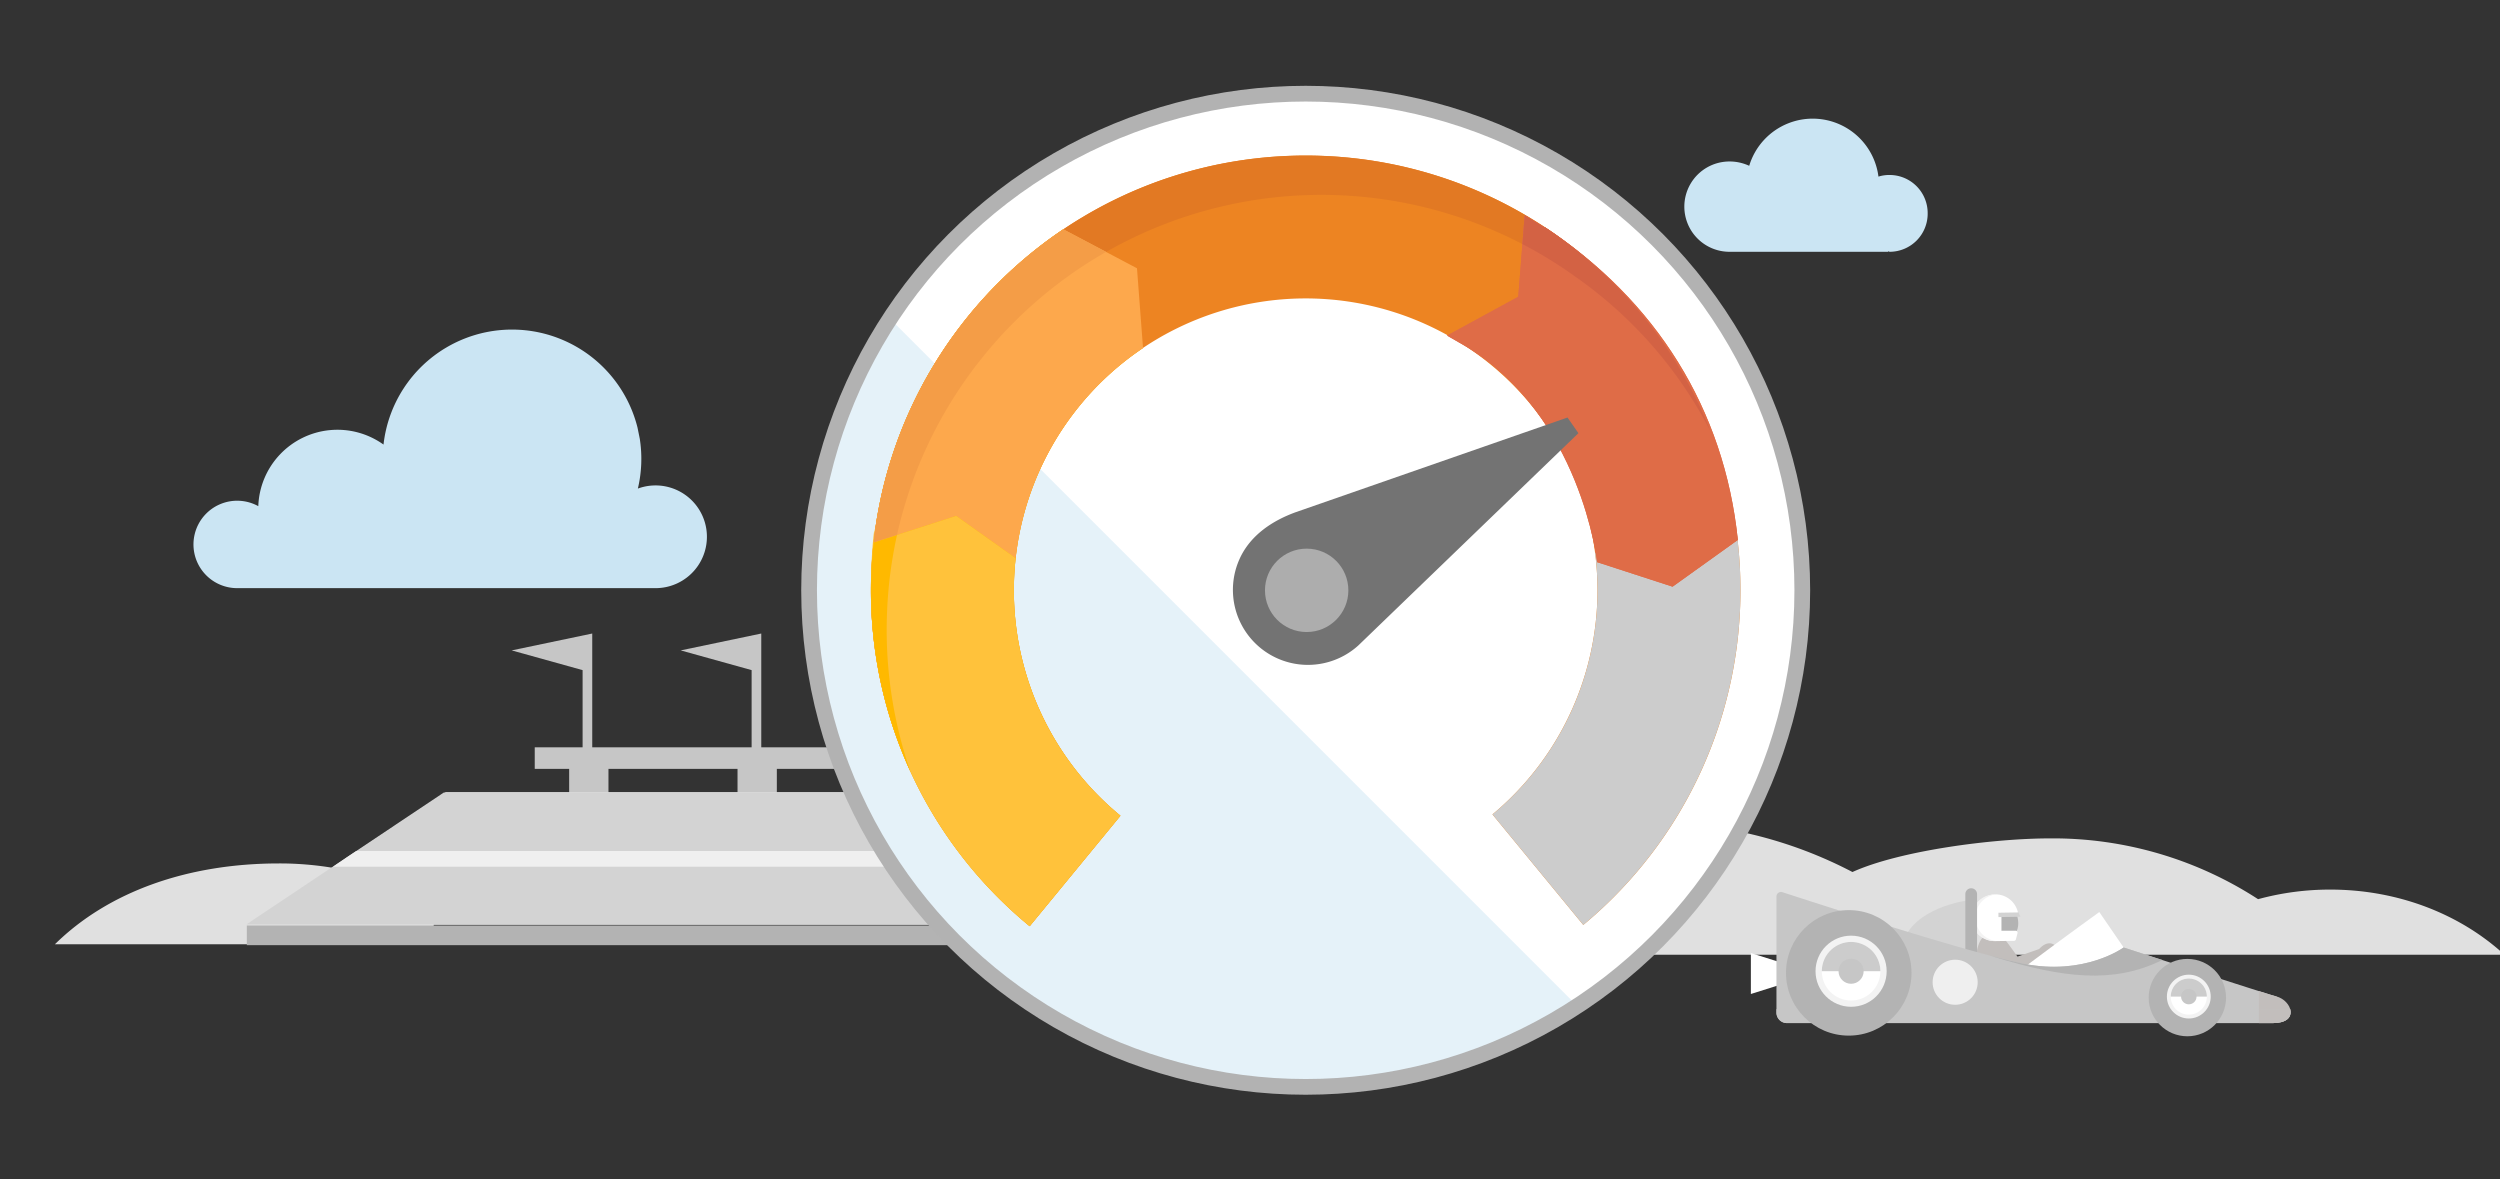 <svg xmlns="http://www.w3.org/2000/svg" xmlns:xlink="http://www.w3.org/1999/xlink" viewBox="0 0 636 300"><rect x="0" y="0" width="636" height="300" fill="#333333" stroke="none"/><defs><clipPath id="a"><polygon points="62.722 235.145 112.914 201.612 322.127 201.612 373.054 235.145 62.722 235.145" fill="#d3d3d3"/></clipPath></defs><title>swimlane-fast-performance-gauge</title><path d="M339.5,242.89H637.132c-11.092-10.2-26.843-16.579-44.318-16.579a69.57,69.57,0,0,0-18.357,2.44A95.758,95.758,0,0,0,521.6,213.286c-14.558,0-38.278,3.094-50.336,8.556a110.43,110.43,0,0,0-51.749-12.6c-26.368,0-50.328,8.905-68.084,23.423A102.231,102.231,0,0,0,339.5,226Z" fill="#e0e0e0"/><path d="M110.333,219.652c-4.283,1.494-8.455,3.133-12.489,4.465a82.121,82.121,0,0,0-26.867-4.459c-23.155,0-43.35,7.125-57.011,20.566h96.367Z" fill="#e0e0e0"/><path d="M490.4,54.287a9.693,9.693,0,0,0-9.636-9.77,9.184,9.184,0,0,0-2.886.414A16.865,16.865,0,0,0,445,42.18a11.888,11.888,0,0,0-4.948-1.1,11.488,11.488,0,0,0-.135,22.976H480.35v-.135c.135,0,.274.135.409.135A9.693,9.693,0,0,0,490.4,54.287Z" fill="#cbe5f3"/><rect x="279.794" y="191.45" width="10" height="12" fill="#c6c6c6"/><rect x="144.794" y="191.45" width="10" height="12" fill="#c6c6c6"/><rect x="187.627" y="191.45" width="10" height="12" fill="#c6c6c6"/><rect x="136.037" y="190.117" width="158.756" height="5.483" fill="#c6c6c6"/><rect x="210.794" y="186.45" width="14" height="3" fill="#c6c6c6"/><polygon points="321.75 201.514 113.421 201.514 62.647 235.276 373.178 235.276 321.75 201.514" fill="#e0e0e0"/><polygon points="285.371 236.977 239.57 236.977 231.631 201.612 259.488 201.612 285.371 236.977" fill="#d2d2d2"/><polygon points="373.127 235.117 323.975 236.977 290.344 201.612 322.127 201.612 373.127 235.117" fill="#d2d2d2"/><rect x="62.794" y="235.45" width="310" height="5" fill="#b3b3b3"/><rect x="0.794" y="239.45" width="635.963" height="7" fill="none"/><polygon points="62.722 235.145 112.914 201.612 322.127 201.612 373.054 235.145 62.722 235.145" fill="#d3d3d3"/><g clip-path="url(#a)"><polyline points="90.581 216.5 84.706 220.5 352.5 220.5 352.5 216.5 90.5 216.5" fill="#efefef"/></g><polygon points="130.167 165.461 148.213 170.481 148.213 190.784 150.667 190.784 150.667 161.167 130.167 165.461" fill="#c6c6c6"/><polygon points="173.167 165.461 191.213 170.481 191.213 190.784 193.667 190.784 193.667 161.167 173.167 165.461" fill="#c6c6c6"/><path d="M162.182,108.77A32.9,32.9,0,0,0,97.566,113.1a20.138,20.138,0,0,0-31.854,15.669,11.12,11.12,0,1,0-5.372,20.856H166.786a13.066,13.066,0,1,0-4.514-25.332,32.985,32.985,0,0,0,.489-12.664Z" fill="#cbe5f3"/><path d="M502.755,243.032s.417-4.667,2.584-4.917a8.63,8.63,0,0,1,4.75,1c.333.25,3.166,4.25,3.166,4.25l5.515-1.937s2.4-2.979,4.569-.4-7.75,5.167-7.75,5.167Z" fill="#c2bebc"/><path d="M512.969,237c1.019-1.862.133-4.255-.089-5.009s-5.407-.531-5.407-.531l1.241,5.983Z" fill="#b3b3b3"/><path d="M512.771,236.777h-3.606q.006-.165.006-.33V232.37h4.238a5.847,5.847,0,0,0-5.515-4.837c-.172,0-.552.028-.635.027a6.288,6.288,0,0,0-5.724,5.913,6.028,6.028,0,0,0,6.02,5.943l4.808-.068a.5.5,0,0,0,.481-.373l.408-1.577A.5.5,0,0,0,512.771,236.777Z" fill="#fff"/><polygon points="508.402 232.201 508.402 233.303 514.003 233.22 513.495 232.118 508.402 232.201" fill="#d3d3d3"/><path d="M507.894,227.533c-.11,0-.274.012-.357.012a5.95,5.95,0,0,0-6,5.928,5.866,5.866,0,0,0,5.814,5.941c.084,0,.436,0,.641,0a6.009,6.009,0,0,1-5.439-6.02A5.9,5.9,0,0,1,507.894,227.533Z" fill="#f3f3f3"/><polygon points="455.707 249.626 445.422 252.874 445.422 242.453 455.707 245.701 455.707 249.626" fill="#fff"/><path d="M540.248,241.036l-6.186-9.011s-7.8,5.593-18.946,13.938c-5.813,4.354,21.787,4.466,24.9,2.03S540.248,241.036,540.248,241.036Z" fill="#fff"/><path d="M501.348,228.962s-12.572,1.244-16.68,9.336,16.431,5.1,16.431,5.1Z" fill="#d3d3d3"/><path d="M484.9,242.024c3.31,3.248,16.2,1.377,16.2,1.377l.194-11.259C494.378,233.068,489.042,235.615,484.9,242.024Z" fill="#d3d3d3"/><path d="M463.355,236.112l-.491-1.267a23.687,23.687,0,0,0-1.653-2.077c-.116-.063-.685-.254-1.2-.423l-.91,1.792a6.963,6.963,0,0,0,1,.88,9.672,9.672,0,0,1,1.653,1.541s.463-.166.209-.749a4.29,4.29,0,0,0-.953-1.2l.491.149.55.45a3.425,3.425,0,0,0,.846.985C463.265,236.373,463.355,236.112,463.355,236.112Z" fill="#a88663"/><path d="M501.473,245.518a1.494,1.494,0,0,1-1.494-1.494V227.468a1.494,1.494,0,1,1,2.988,0v16.556A1.494,1.494,0,0,1,501.473,245.518Z" fill="#b3b3b3"/><path d="M451.93,228.073a1.157,1.157,0,0,1,1.515-1.1c8.18,2.674,47.214,15.34,61.223,18.175,15.684,3.174,25.58-4.108,25.58-4.108s35.695,11.608,38.5,12.355,4.263,6.877-.591,6.877H454.59a2.66,2.66,0,0,1-2.66-2.66Z" fill="#c6c6c6"/><path d="M579.2,253.523c-.559-.147-1.839-.533-4.536-1.389v8.134h3.486C585.248,260.268,582.945,254.511,579.2,253.523Z" fill="#c2bebc"/><path d="M451.93,256.721v.887a2.66,2.66,0,0,0,2.66,2.66H578.153c3.976,0,4.9-1.818,4.456-3.547Z" fill="#c6c6c6"/><path d="M574.667,256.721v3.547h3.486c3.976,0,4.9-1.818,4.456-3.547Z" fill="#c2bebc"/><path d="M507.572,243.526c17.192,5.227,30.047,6.874,42.512.7-5.651-1.829-9.836-3.189-9.836-3.189s-9.9,7.282-25.58,4.108c-2.247-.455-5.141-1.163-8.445-2.042C506.686,243.251,507.139,243.394,507.572,243.526Z" fill="#b3b3b3"/><circle cx="470.322" cy="247.498" r="15.965" fill="#b3b3b3"/><circle cx="470.918" cy="247.08" r="9.047" fill="#f3f3f3"/><circle cx="470.918" cy="247.08" r="7.45" fill="#fff"/><path d="M470.918,239.63a7.449,7.449,0,0,0-7.45,7.45h14.9A7.449,7.449,0,0,0,470.918,239.63Z" fill="#ccc"/><circle cx="470.918" cy="247.08" r="3.193" fill="#c6c6c6"/><circle cx="556.466" cy="253.789" r="9.841" fill="#b3b3b3"/><circle cx="556.833" cy="253.532" r="5.576" fill="#f3f3f3"/><circle cx="556.833" cy="253.532" r="4.592" fill="#fff"/><path d="M556.833,248.939a4.593,4.593,0,0,0-4.592,4.593h9.185A4.593,4.593,0,0,0,556.833,248.939Z" fill="#ccc"/><circle cx="556.833" cy="253.532" r="1.968" fill="#c6c6c6"/><circle cx="497.392" cy="249.881" r="5.733" fill="#efefef"/><path d="M261.945,235.626l23.094-28.105a74.238,74.238,0,1,1,94.648-.333l23.1,28.109a110.606,110.606,0,1,0-140.839.329Z" fill="#d2d2d2"/><circle cx="332.167" cy="150.167" r="126.336" fill="#fff"/><path d="M226.4,81.066A126.341,126.341,0,0,0,401.267,255.934Z" fill="#e5f2f9"/><path d="M261.945,235.626l23.094-28.105a74.238,74.238,0,1,1,94.648-.333l23.1,28.109a110.606,110.606,0,1,0-140.839.329Z" fill="#ed8422"/><path d="M221.649,154.426c.025.666.049,1.332.085,1.994.027.47.064.937.1,1.406.038.56.073,1.121.119,1.678.044.519.1,1.035.149,1.552.049.5.094,1,.15,1.5.062.557.135,1.111.205,1.665.057.451.112.9.175,1.353.082.587.173,1.171.264,1.754.064.412.126.825.195,1.235.1.613.214,1.222.327,1.831.069.374.137.747.209,1.119.126.641.259,1.278.4,1.915.071.332.141.665.216,1q.224,1,.467,1.989c.072.3.144.593.218.888q.263,1.035.543,2.063c.071.257.141.514.213.771q.3,1.073.624,2.135c.066.22.134.441.2.661q.344,1.107.708,2.2c.061.183.123.365.185.548q.389,1.145.8,2.277c.052.143.105.285.157.427q.436,1.183.9,2.354c.04.1.081.2.121.3q.489,1.225,1,2.438c.022.053.046.1.068.157q.546,1.276,1.122,2.536a110.419,110.419,0,0,1-6-36.008c0-1.094.02-2.182.051-3.268.01-.337.026-.674.039-1.011q.043-1.14.108-2.274c.022-.374.045-.748.071-1.121q.078-1.137.18-2.268c.029-.326.055-.653.087-.978.1-1.066.22-2.128.355-3.184,0-.034.009-.068.014-.1.131-1.023.279-2.041.438-3.055.051-.325.107-.648.161-.972q.183-1.1.387-2.2.1-.533.2-1.063c.145-.74.3-1.476.46-2.21.066-.3.129-.607.2-.908.233-1.028.477-2.051.739-3.067.01-.039.022-.077.032-.115q.378-1.462.8-2.909c.087-.3.179-.6.268-.9q.32-1.071.658-2.133.156-.491.318-.979.358-1.087.741-2.164c.094-.267.186-.536.283-.8q.534-1.476,1.108-2.935c.011-.03.024-.059.036-.088.369-.933.754-1.858,1.147-2.779.116-.269.235-.536.352-.8q.456-1.041.931-2.07.2-.437.406-.871.506-1.066,1.032-2.12c.112-.224.221-.45.335-.673q.713-1.4,1.46-2.783l.029-.05q.724-1.329,1.486-2.634c.137-.235.277-.468.415-.7q.593-1,1.2-1.986.236-.379.472-.756.653-1.033,1.327-2.051c.12-.181.238-.364.359-.545.268-.4.541-.794.814-1.19.029-.043.059-.085.089-.128.3-.429.591-.86.894-1.285h0c.229-.322.466-.638.7-.958l.146-.2c.323-.44.646-.879.974-1.314.152-.2.307-.4.461-.6l.2-.258c.044-.057.087-.115.132-.172q.563-.728,1.139-1.445c.171-.215.343-.43.517-.643.043-.053.085-.107.129-.16l.019-.023c.486-.6.981-1.186,1.479-1.771.118-.139.234-.279.352-.417q2.044-2.374,4.219-4.631c.162-.167.326-.333.489-.5q.671-.687,1.35-1.364c.108-.107.217-.211.325-.317l.053-.052c.182-.178.364-.357.547-.534q.556-.538,1.12-1.069c.16-.151.322-.3.482-.449l.314-.292c.113-.1.223-.21.336-.313.322-.3.648-.585.974-.876q.276-.248.555-.492.8-.709,1.624-1.4l.568-.481q.519-.434,1.043-.862c.174-.142.35-.282.525-.423l.136-.11c.173-.138.344-.278.517-.416.43-.341.863-.676,1.3-1.011q.291-.225.584-.448l.044-.033c.111-.084.22-.17.331-.254q.889-.669,1.795-1.319l.325-.238a110.63,110.63,0,0,1,127.4-.872c.192.133.384.265.575.4.3.214.605.43.906.647a108.926,108.926,0,0,1,34.394,39.308,110.922,110.922,0,0,0-36.144-47.643c-.746-.558-1.486-1.121-2.25-1.665-.3-.217-.6-.433-.906-.647-.124-.087-.25-.174-.375-.26l-.2-.14q-3.341-2.323-6.856-4.4l-.057-.033q-3.479-2.055-7.116-3.859l-.142-.07q-3.59-1.773-7.324-3.29c-.081-.033-.162-.067-.243-.1q-1.861-.752-3.756-1.438l-.064-.023q-1.827-.659-3.684-1.252l-.336-.109q-1.863-.592-3.755-1.119l-.392-.106q-1.755-.483-3.533-.908c-.134-.032-.268-.067-.4-.1q-1.866-.44-3.755-.813l-.645-.123q-1.733-.334-3.483-.615c-.139-.022-.276-.047-.414-.068-1.252-.2-2.512-.364-3.777-.517-.27-.032-.542-.062-.813-.093-1.19-.134-2.384-.253-3.585-.349-.1-.008-.2-.019-.3-.027-1.27-.1-2.548-.169-3.829-.224-.305-.013-.61-.024-.916-.035-1.294-.045-2.591-.075-3.9-.075-1.338,0-2.667.032-3.993.079-.3.01-.593.021-.888.034-1.3.056-2.6.131-3.883.232-.178.013-.354.032-.532.047q-1.768.147-3.521.351c-.249.029-.5.055-.747.085q-1.91.234-3.8.532c-.238.038-.476.079-.714.118q-1.757.289-3.5.631c-.148.03-.3.056-.446.086-1.263.255-2.517.536-3.764.833l-.729.178q-3.8.936-7.5,2.13l-.642.208q-1.848.609-3.668,1.277l-.229.088q-1.762.655-3.494,1.37c-.15.062-.3.122-.452.185q-1.8.75-3.568,1.56l-.389.182q-1.746.81-3.46,1.674l-.12.06q-1.766.9-3.491,1.857l-.414.232q-3.445,1.929-6.736,4.092l-.372.245q-1.659,1.1-3.278,2.254l-.13.1c-.068.048-.134.1-.2.146q-.9.649-1.789,1.315c-.05.037-.1.076-.149.114-.2.153-.4.309-.605.464l-.2.157c-.435.335-.868.67-1.3,1.011-.173.138-.344.278-.517.416l-.124.1-.095.077c-.147.118-.3.236-.442.356q-.524.427-1.043.862l-.042.036-.53.448q-.817.693-1.62,1.4c-.186.164-.372.328-.557.494-.325.29-.65.58-.972.874-.113.1-.223.209-.336.313l-.165.153q-.3.274-.59.55l-.041.038q-.564.53-1.12,1.069l-.158.154-.439.428,0,0-.042.041c-.094.092-.19.184-.284.277-.453.448-.9.9-1.346,1.359-.164.169-.329.336-.493.506q-2.172,2.254-4.218,4.629c-.118.138-.234.278-.352.417q-.747.878-1.479,1.77l-.015.019,0,.005-.07.087c-.193.237-.385.477-.577.716q-.575.718-1.138,1.445l-.1.129-.109.143-.121.158-.167.217c-.1.129-.2.256-.3.385q-.492.651-.972,1.312l-.023.031-.124.17c-.233.32-.47.636-.7.958h0c-.3.42-.59.845-.883,1.269l-.07.1-.029.042c-.273.4-.546.791-.814,1.19-.061.091-.12.182-.18.273l-.182.277q-.673,1.015-1.324,2.046l-.041.065q-.216.345-.431.691-.61.985-1.2,1.984c-.139.236-.28.47-.418.706q-.759,1.307-1.485,2.633l-.009.015-.02.037q-.75,1.378-1.46,2.781c-.074.144-.145.29-.216.435l-.12.24q-.525,1.053-1.03,2.117l-.128.273c-.093.2-.187.4-.279.6q-.476,1.029-.931,2.07c-.117.268-.236.535-.352.8-.393.921-.778,1.846-1.147,2.779l0,.006c-.011.028-.023.055-.034.083q-.575,1.457-1.107,2.934c-.1.267-.189.536-.283.8q-.381,1.077-.741,2.164c-.049.146-.095.292-.143.439q-.088.27-.176.541-.339,1.061-.657,2.132c-.089.3-.181.6-.268.9q-.417,1.448-.8,2.909c-.008.027-.015.055-.023.082l-.009.033q-.392,1.524-.739,3.067c-.069.3-.132.6-.2.908-.16.734-.315,1.47-.46,2.209q-.1.532-.2,1.067-.2,1.094-.386,2.2c-.054.324-.11.647-.161.972-.159,1.013-.307,2.03-.438,3.053l0,.034-.009.071c-.135,1.056-.25,2.118-.355,3.184-.028.287-.051.576-.077.865l-.01.113q-.1,1.131-.18,2.268c0,.075-.009.149-.014.224-.02.3-.04.6-.057.9q-.066,1.134-.108,2.273l-.008.2c-.011.27-.023.54-.031.81-.031,1.086-.051,2.174-.051,3.268q0,1.576.044,3.142C221.614,153.683,221.635,154.054,221.649,154.426Z" fill="#e27923"/><circle cx="332.167" cy="150.167" r="126.336" fill="none" stroke="#b2b2b2" stroke-miterlimit="10" stroke-width="4"/><path d="M257.934,150.167a74.159,74.159,0,0,1,32.848-61.633l-20.28-30.2a110.621,110.621,0,0,0-8.557,177.294l23.094-28.105A74.084,74.084,0,0,1,257.934,150.167Z" fill="#ffb900"/><path d="M405.79,140.617a74.854,74.854,0,0,1,.61,9.55,74.072,74.072,0,0,1-26.713,57.021l23.1,28.109a110.764,110.764,0,0,0,38.6-102.729C428.066,135.569,412.75,139.026,405.79,140.617Z" fill="#ccc"/><path d="M392.947,57.75l-.006.109-5.066-3.109L386.25,75.5l-18.125,9.875,4.828,2.776c29.3,17.849,33.34,54.748,33.34,54.858L425.5,149.25l16.611-11.9C438.655,104.048,421.3,76.436,392.947,57.75Z" fill="#df6c47"/><path d="M392.947,57.75l-.006.109-5.066-3.109L386.25,75.5l-18.125,9.875,4.828,2.776c29.3,17.849,33.34,54.748,33.34,54.858L425.5,149.25l16.611-11.9C438.655,104.048,421.3,76.436,392.947,57.75Z" fill="#df6c47"/><path d="M435.122,109.661a110.922,110.922,0,0,0-36.144-47.643c-.746-.558-1.486-1.121-2.25-1.665-.3-.217-.6-.433-.906-.647-.124-.087-.25-.174-.375-.26l-.2-.139,0,0c-.755-.526-1.527-1.028-2.3-1.535l-.005.09-5.066-3.109-.575,7.341a110.674,110.674,0,0,1,11.947,7.216c.192.133.384.265.575.4.3.214.605.43.906.647A108.926,108.926,0,0,1,435.122,109.661Z" fill="#d36244"/><path d="M345.572,164.19l55.98-53.99-2.781-3.985-69.029,24.048c-5.879,2.115-11.65,5.8-14.419,11.987a19.088,19.088,0,0,0,30.249,21.94Z" fill="#737373"/><circle cx="332.416" cy="150.181" r="10.607" fill="#adadad"/><path d="M258.386,142.013a74.2,74.2,0,0,1,32.4-53.479L289.25,68.25,270.5,58.332a110.561,110.561,0,0,0-48.27,79.686l21.018-6.768Z" fill="#fda84c"/><path d="M272.036,106.643c.151-.208.3-.414.456-.62C272.339,106.229,272.187,106.435,272.036,106.643Z" fill="#ffb900"/><path d="M255.762,70.206c-.353.337-.707.674-1.056,1.016C255.055,70.88,255.409,70.543,255.762,70.206Z" fill="#ffb900"/><path d="M259.378,66.9q.528-.464,1.063-.919Q259.906,66.434,259.378,66.9Z" fill="#ffb900"/><path d="M273.278,104.977c.164-.213.331-.423.5-.634C273.609,104.554,273.442,104.764,273.278,104.977Z" fill="#ffb900"/><path d="M261.822,64.821q.522-.432,1.05-.859C262.519,64.245,262.171,64.534,261.822,64.821Z" fill="#ffb900"/><path d="M274.572,103.339c.174-.214.352-.423.529-.635C274.924,102.916,274.746,103.125,274.572,103.339Z" fill="#ffb900"/><path d="M264.359,62.79c.333-.259.664-.519,1-.775C265.023,62.271,264.692,62.531,264.359,62.79Z" fill="#ffb900"/><path d="M267.053,60.761c.284-.207.564-.419.85-.623C267.617,60.342,267.337,60.554,267.053,60.761Z" fill="#ffb900"/><path d="M280.18,97.186c-.269.264-.532.532-.8.8C279.648,97.718,279.911,97.45,280.18,97.186Z" fill="#ffb900"/><path d="M284.031,93.665q.459-.392.925-.775Q284.491,93.274,284.031,93.665Z" fill="#ffb900"/><path d="M287.331,91.006c.375-.284.755-.563,1.135-.84C288.086,90.443,287.706,90.722,287.331,91.006Z" fill="#ffb900"/><path d="M285.662,92.313c.329-.265.662-.525,1-.785C286.324,91.788,285.991,92.048,285.662,92.313Z" fill="#ffb900"/><path d="M289.038,89.746q.864-.617,1.744-1.212Q289.9,89.128,289.038,89.746Z" fill="#ffb900"/><path d="M282.44,95.063q.433-.393.875-.779Q282.874,94.67,282.44,95.063Z" fill="#ffb900"/><path d="M277.92,99.509c.253-.272.506-.546.763-.813C278.426,98.963,278.173,99.237,277.92,99.509Z" fill="#ffb900"/><path d="M280.891,96.5c.276-.265.554-.529.834-.789C281.445,95.974,281.167,96.238,280.891,96.5Z" fill="#ffb900"/><path d="M275.915,101.734c.159-.186.325-.366.486-.55C276.24,101.368,276.074,101.548,275.915,101.734Z" fill="#ffb900"/><path d="M270.85,108.329c.134-.2.27-.393.406-.589C271.12,107.936,270.984,108.132,270.85,108.329Z" fill="#ffb900"/><path d="M227.623,113.993q.464-1.34.96-2.662Q228.087,112.654,227.623,113.993Z" fill="#ffb900"/><path d="M228.679,111.076q.494-1.308,1.02-2.6Q229.173,109.767,228.679,111.076Z" fill="#ffb900"/><path d="M269.729,110.018c.113-.174.225-.35.338-.523Z" fill="#ffb900"/><path d="M229.786,108.264a110.032,110.032,0,0,1,7.806-15.458A110.194,110.194,0,0,0,229.786,108.264Z" fill="#ffb900"/><path d="M237.941,92.229c.389-.633.788-1.259,1.19-1.883Q238.528,91.282,237.941,92.229Z" fill="#ffb900"/><path d="M262.649,124.1c.021-.056.042-.111.062-.166C262.691,123.99,262.67,124.045,262.649,124.1Z" fill="#ffb900"/><path d="M261.967,126l.037-.108Z" fill="#ffb900"/><path d="M257.007,69.03c.352-.326.707-.648,1.063-.97C257.714,68.382,257.359,68.7,257.007,69.03Z" fill="#ffb900"/><path d="M268.7,111.67c.078-.128.154-.258.233-.386C268.849,111.412,268.773,111.542,268.7,111.67Z" fill="#ffb900"/><path d="M263.4,122.184c.018-.045.037-.09.055-.134C263.435,122.094,263.416,122.139,263.4,122.184Z" fill="#ffb900"/><path d="M249.062,77.194q1.122-1.278,2.284-2.521Q250.185,75.916,249.062,77.194Z" fill="#ffb900"/><path d="M252.473,73.474c.344-.357.7-.708,1.045-1.061C253.169,72.766,252.817,73.117,252.473,73.474Z" fill="#ffb900"/><path d="M247.137,79.445c.4-.484.8-.969,1.213-1.446C247.939,78.476,247.539,78.961,247.137,79.445Z" fill="#ffb900"/><path d="M257.934,150.167a74.923,74.923,0,0,1,.452-8.154L243.25,131.25l-21.018,6.768c.9-8.262-.673-.461-.673,12.149a110.384,110.384,0,0,0,40.386,85.459l23.094-28.105A74.084,74.084,0,0,1,257.934,150.167Z" fill="#ffc23b"/><path d="M223.166,131.35c-.028.16-.058.32-.085.481-.045.267-.076.539-.119.807.11-.692.229-1.381.352-2.069C223.267,130.83,223.211,131.088,223.166,131.35Z" fill="#ffb900"/><path d="M223.314,130.569c.154-.856.314-1.709.487-2.558Q223.541,129.285,223.314,130.569Z" fill="#ffb900"/><path d="M222.56,135.36q.184-1.367.4-2.722C222.818,133.542,222.682,134.449,222.56,135.36Z" fill="#ffb900"/><path d="M224,127.009c-.031.141-.059.284-.089.426-.04.19-.071.385-.11.576q.153-.755.316-1.5C224.08,126.675,224.036,126.84,224,127.009Z" fill="#ffb900"/><path d="M222.232,138.018l.013,0c.025-.228.046-.458.072-.686C222.291,137.558,222.257,137.787,222.232,138.018Z" fill="#ffb900"/><path d="M222.317,137.327q.114-.986.243-1.967C222.472,136.014,222.393,136.67,222.317,137.327Z" fill="#ffb900"/><path d="M225.134,122.249q.426-1.636.9-3.251Q225.561,120.614,225.134,122.249Z" fill="#ffb900"/><path d="M227.567,114.157c-.426,1.238-.823,2.489-1.205,3.747.383-1.257.779-2.509,1.205-3.748Z" fill="#ffb900"/><path d="M221.649,154.426c.007.181.017.362.023.543.021.484.036.969.063,1.452s.063.937.1,1.405c.038.56.073,1.121.119,1.678.044.518.1,1.034.149,1.551.049.5.094,1,.15,1.5.062.556.135,1.11.205,1.663.057.453.112.906.175,1.356.082.587.173,1.17.264,1.753q.071.454.143.908c.018.109.034.219.052.327.1.613.214,1.222.327,1.831.069.374.137.747.209,1.119q.189.96.4,1.914c.02.1.041.193.062.289.051.237.1.473.154.709q.224,1,.467,1.989l.037.152c.06.246.119.491.181.736q.261,1.035.543,2.062.079.291.16.58c.018.064.035.128.053.192q.3,1.071.623,2.132c.067.222.135.443.2.665q.344,1.106.708,2.2c.061.185.124.369.186.554q.387,1.14.8,2.27c.022.063.046.125.069.187l.089.243q.436,1.182.9,2.352c.025.065.052.13.078.195l.043.109q.489,1.225,1,2.437l.069.161q.546,1.274,1.121,2.533a110.419,110.419,0,0,1-6-36.008c0-1.094.02-2.182.051-3.268.01-.337.026-.674.039-1.011q.043-1.14.108-2.274c.022-.374.045-.748.071-1.121q.078-1.137.18-2.268c.029-.326.055-.653.087-.978.1-1.066.22-2.128.355-3.184,0-.034.009-.068.014-.1.131-1.023.279-2.041.438-3.055.051-.325.107-.648.161-.972q.183-1.1.387-2.2.1-.533.2-1.063c.145-.74.3-1.476.46-2.21.026-.121.053-.241.079-.362l-5.948,1.915c-.086.788-.179,1.574-.249,2.367-.032.367-.059.736-.088,1.1q-.124,1.6-.2,3.221c-.019.394-.041.787-.056,1.183v.023c-.054,1.412-.089,2.83-.089,4.256q0,1.576.044,3.142C221.614,153.683,221.635,154.054,221.649,154.426Z" fill="#ffb900"/><path d="M224.117,126.506c.253-1.159.518-2.313.807-3.459C224.636,124.193,224.37,125.347,224.117,126.506Z" fill="#ffb900"/><path d="M224.924,123.047c.068-.267.141-.532.21-.8C225.064,122.515,224.992,122.78,224.924,123.047Z" fill="#ffb900"/><path d="M226.035,119q.16-.549.327-1.094Q226.2,118.45,226.035,119Z" fill="#ffb900"/><path d="M243.252,84.387c.386-.521.774-1.041,1.169-1.554C244.026,83.346,243.638,83.866,243.252,84.387Z" fill="#ffb900"/><path d="M241.409,86.948q.573-.82,1.16-1.632Q241.981,86.126,241.409,86.948Z" fill="#ffb900"/><path d="M239.638,89.563q.573-.874,1.164-1.735Q240.212,88.691,239.638,89.563Z" fill="#ffb900"/><path d="M245.162,81.886c.393-.5.785-1,1.187-1.494C245.947,80.885,245.555,81.386,245.162,81.886Z" fill="#ffb900"/><path d="M270.517,58.34c-.881.592-1.761,1.188-2.624,1.8q-1.09.78-2.162,1.585l-.008.006c-.05.037-.1.076-.149.114l-.185.142q-.963.73-1.911,1.481l-.012.009c-.173.138-.344.278-.517.416l0,0q-.857.688-1.7,1.392h0l-.042.036c-.176.147-.351.3-.526.445q-.821.694-1.626,1.405l-.555.493q-.819.732-1.623,1.48l-.44.41-.041.038h0q-.867.816-1.716,1.651h0l0,0-.042.041c-.094.092-.189.183-.282.276q-.95.939-1.874,1.9-.99,1.029-1.953,2.084c-.054.059-.11.117-.164.176q-1.02,1.119-2.009,2.268-.96,1.113-1.889,2.252h0l-.015.019,0,.005h0q-.9,1.107-1.778,2.239l-.006.008-.1.129-.031.042q-.828,1.073-1.629,2.167l0,.006-.023.031-.124.17h0q-.81,1.112-1.594,2.244l-.059.085-.029.042v0q-.723,1.049-1.421,2.117c-.17.26-.338.522-.507.784-.4.624-.8,1.25-1.19,1.882-.118.192-.232.385-.349.578a110.111,110.111,0,0,0-7.805,15.456l-.089.213q-.525,1.293-1.019,2.6l-.1.256q-.5,1.322-.96,2.66c-.019.055-.037.11-.056.164a110.057,110.057,0,0,0-5.335,23.862l5.961-1.92c.039-.182.077-.365.119-.546.233-1.028.477-2.051.739-3.067.01-.039.022-.077.032-.115q.378-1.462.8-2.909c.087-.3.179-.6.268-.9q.32-1.071.658-2.133.156-.491.318-.979.358-1.087.741-2.164c.094-.267.186-.536.283-.8q.534-1.476,1.108-2.935c.011-.03.024-.059.036-.088.369-.933.754-1.858,1.147-2.779.116-.269.235-.536.352-.8q.456-1.041.931-2.07.2-.437.406-.871.506-1.066,1.032-2.12c.112-.224.221-.45.335-.673q.713-1.4,1.46-2.783l.029-.05q.724-1.329,1.486-2.634c.137-.235.277-.468.415-.7q.593-1,1.2-1.986.236-.379.472-.756.653-1.033,1.327-2.051c.12-.181.238-.364.359-.545.268-.4.541-.794.814-1.19.029-.043.059-.085.089-.128.3-.429.591-.86.894-1.285h0c.229-.322.466-.638.7-.958l.146-.2c.323-.44.646-.879.974-1.314.152-.2.307-.4.461-.6l.2-.258c.044-.057.087-.115.132-.172q.563-.728,1.139-1.445c.171-.215.343-.43.517-.643.043-.053.085-.107.129-.16l.019-.023c.486-.6.981-1.186,1.479-1.771.118-.139.234-.279.352-.417q2.044-2.374,4.219-4.631c.162-.167.326-.333.489-.5q.671-.687,1.35-1.364c.108-.107.217-.211.325-.317l.053-.052c.182-.178.364-.357.547-.534q.556-.538,1.12-1.069c.16-.151.322-.3.482-.449l.314-.292c.113-.1.223-.21.336-.313.322-.3.648-.585.974-.876q.276-.248.555-.492.8-.709,1.624-1.4l.568-.481q.519-.434,1.043-.862c.174-.142.35-.282.525-.423l.136-.11c.173-.138.344-.278.517-.416.43-.341.863-.676,1.3-1.011q.291-.225.584-.448l.044-.033c.111-.084.22-.17.331-.254q.889-.669,1.795-1.319l.325-.238a110.924,110.924,0,0,1,9.533-6.095Z" fill="#f49d47"/></svg>